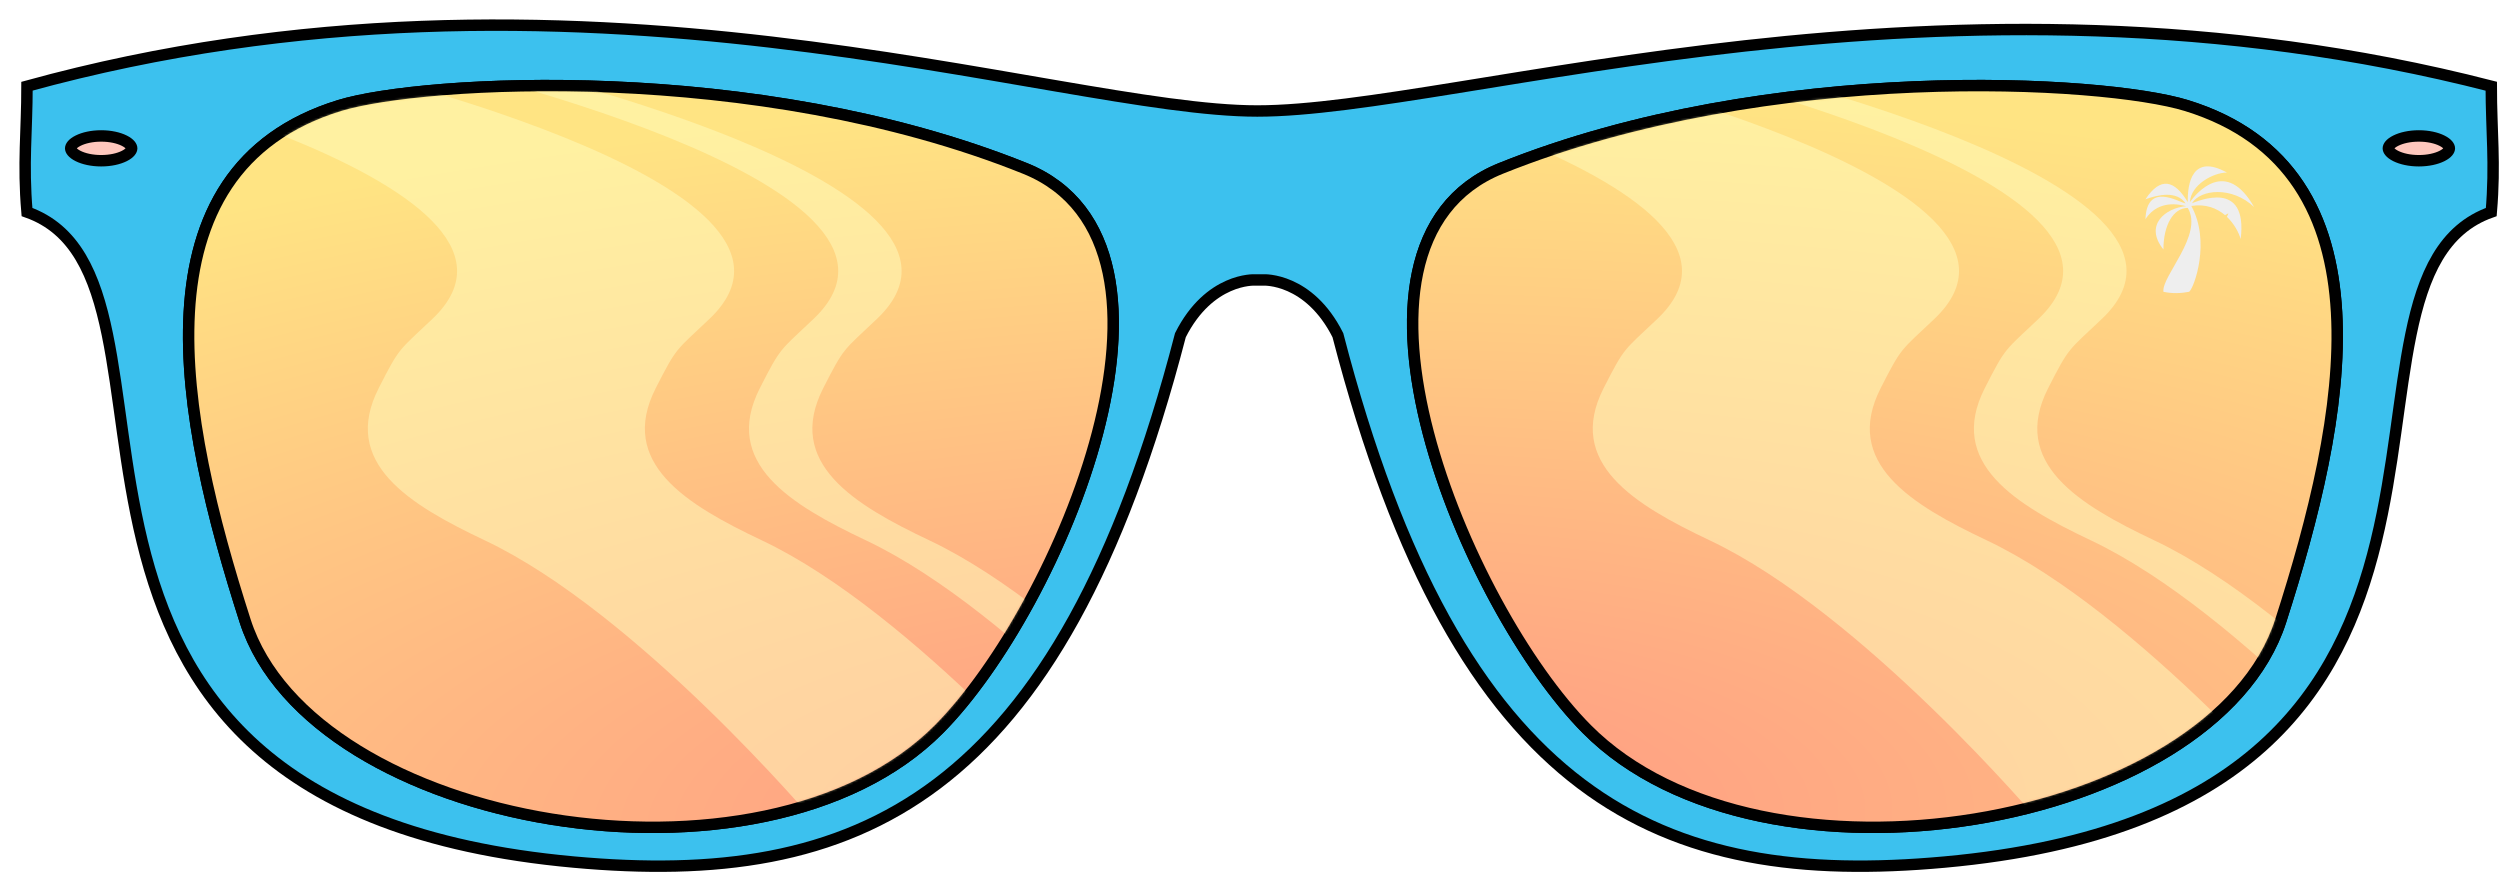 <svg width="1094" height="382" viewBox="0 0 1094 382" fill="none" xmlns="http://www.w3.org/2000/svg">
  <style>
    @keyframes lens-shine {
    from {fill: rgb(256,256,256,0);}
    to {fill: rgb(256,256,256,.25);}
    }

.shine {
transform-box: fill-box;
animation-duration: 2s;
animation-name: lens-shine;
animation-iteration-count: infinite;
animation-direction: alternate;
}
  </style>
   <g id="sunglasses" filter="url(#filter0_d_311_283)">
    <g id="Group 5">
      <path
        id="sunglasses_2"
        d="M3.816 84.792C1.98 63.365 3.816 49.532 3.816 29.724C243.106 -36.188 453.453 40.572 542.196 40.572C630.94 40.572 842.894 -31.829 1082.18 29.724C1082.18 49.532 1084.02 63.365 1082.18 84.792C997.798 114.506 1111.9 344.757 842.894 369.247C719.683 380.464 630.543 343.496 577.455 138.673C564.811 113.514 544.969 114.506 544.969 114.506H541.031C541.031 114.506 521.189 113.514 508.545 138.673C455.457 343.496 366.317 380.464 243.106 369.247C-25.897 344.757 88.201 114.506 3.816 84.792Z"
        fill="#3CC1EE"
        stroke="black"
        stroke-width="5"/>
      <path
        id="lenses"
        d="M948.776 38.183C930.738 32.633 885.137 27.719 829.529 30.044C773.844 32.373 707.774 41.974 648.788 65.688C627.961 74.061 616.683 90.633 612.33 111.287C608.002 131.823 610.483 156.471 617.044 181.522C630.161 231.605 659.868 284.332 686.375 311.04C725.044 350.002 793.785 360.536 855.993 350.45C887.176 345.393 916.95 335.128 940.781 320.462C964.595 305.807 982.665 286.632 990.039 263.691C1004.31 219.299 1016.83 170.184 1014.48 128.617C1013.3 107.797 1008.39 88.705 997.943 73.024C987.47 57.3 971.565 45.194 948.776 38.183ZM440.519 65.688C381.533 41.974 315.463 32.373 259.777 30.044C204.17 27.719 158.569 32.633 140.531 38.183C117.742 45.194 101.837 57.3 91.364 73.024C80.921 88.705 76.003 107.797 74.825 128.617C72.473 170.184 84.999 219.299 99.268 263.691C106.642 286.632 124.712 305.807 148.526 320.462C172.357 335.128 202.131 345.393 233.314 350.45C295.522 360.536 364.263 350.002 402.932 311.04C429.439 284.332 459.146 231.605 472.263 181.522C478.824 156.471 481.305 131.823 476.977 111.287C472.624 90.633 461.346 74.061 440.519 65.688Z"
        fill="url(#paint0_radial_311_283)"
        stroke="black"
        stroke-width="5"/>
      <path
        id="shine" class="shine"
        d="M948.776 38.183C930.738 32.633 885.137 27.719 829.529 30.044C773.844 32.373 707.774 41.974 648.788 65.688C627.961 74.061 616.683 90.633 612.33 111.287C608.002 131.823 610.483 156.471 617.044 181.522C630.161 231.605 659.868 284.332 686.375 311.04C725.044 350.002 793.785 360.536 855.993 350.45C887.176 345.393 916.95 335.128 940.781 320.462C964.595 305.807 982.665 286.632 990.039 263.691C1004.31 219.299 1016.83 170.184 1014.48 128.617C1013.3 107.797 1008.39 88.705 997.943 73.024C987.47 57.3 971.565 45.194 948.776 38.183ZM440.519 65.688C381.533 41.974 315.463 32.373 259.777 30.044C204.17 27.719 158.569 32.633 140.531 38.183C117.742 45.194 101.837 57.3 91.364 73.024C80.921 88.705 76.003 107.797 74.825 128.617C72.473 170.184 84.999 219.299 99.268 263.691C106.642 286.632 124.712 305.807 148.526 320.462C172.357 335.128 202.131 345.393 233.314 350.45C295.522 360.536 364.263 350.002 402.932 311.04C429.439 284.332 459.146 231.605 472.263 181.522C478.824 156.471 481.305 131.823 476.977 111.287C472.624 90.633 461.346 74.061 440.519 65.688Z"
        fill="url(#paint1_radial_311_283)"
        stroke="black"
        stroke-width="5"/>
      <g id="Mask Group">
        <mask id="mask0_311_283" style="mask-type:alpha" maskUnits="userSpaceOnUse" x="77" y="31" width="936" height="321">
          <g id="sunglasses_3">
            <path d="M649.72 68.007C766.989 20.862 912.781 29.724 948.041 40.572C1037.21 68.007 1016.18 174.182 987.659 262.926C959.134 351.67 763.843 385.546 688.149 309.279C635.854 256.587 570.089 100.021 649.72 68.007Z" fill="#672686"/>
            <path d="M439.587 68.007C322.318 20.862 176.525 29.724 141.266 40.572C52.095 68.007 73.123 174.182 101.648 262.926C130.173 351.67 325.464 385.546 401.157 309.279C453.453 256.587 519.218 100.021 439.587 68.007Z" fill="#672686"/>
          </g>
        </mask>
        <g mask="url(#mask0_311_283)">
          <g id="Vector" opacity="0.5">
            <path
              d="M6.962 18.089H128.192C128.192 18.089 365.855 71.272 302.504 131.5C287.604 145.666 288.271 143.557 278.944 161.879C262.283 194.608 292.272 212.787 325.466 228.5C392.225 260.102 469.696 351.669 469.696 351.669H348.466C348.466 351.669 270.995 260.102 204.236 228.5C171.042 212.787 141.053 194.608 157.714 161.879C167.041 143.557 166.374 145.666 181.274 131.5C244.625 71.272 6.962 18.089 6.962 18.089Z"
              fill="#FFFDC0"/>
            <path
              d="M542.989 18.089H664.219C664.219 18.089 901.881 71.272 838.531 131.5C823.63 145.666 824.297 143.557 814.971 161.879C798.31 194.608 828.298 212.787 861.493 228.5C928.251 260.102 1005.72 351.669 1005.72 351.669H884.493C884.493 351.669 807.021 260.102 740.263 228.5C707.068 212.787 677.08 194.608 693.741 161.879C703.067 143.557 702.4 145.666 717.301 131.5C780.651 71.272 542.989 18.089 542.989 18.089Z"
              fill="#FFFDC0"/>
            <path
              d="M173.752 18.089H201.485C201.485 18.089 439.147 71.272 375.797 131.5C360.896 145.666 361.563 143.557 352.237 161.879C335.576 194.608 365.564 212.787 398.759 228.5C465.517 260.102 542.989 351.669 542.989 351.669H515.256C515.256 351.669 437.785 260.102 371.026 228.5C337.832 212.787 307.844 194.608 324.504 161.879C333.831 143.557 333.164 145.666 348.064 131.5C411.415 71.272 173.752 18.089 173.752 18.089Z"
              fill="#FFFDC0"/>
            <path
              d="M709.779 18.089H737.511C737.511 18.089 975.174 71.272 911.823 131.5C896.923 145.666 897.59 143.557 888.263 161.879C871.602 194.608 901.591 212.787 934.785 228.5C1001.54 260.102 1079.02 351.669 1079.02 351.669H1051.28C1051.28 351.669 973.812 260.102 907.053 228.5C873.859 212.787 843.87 194.608 860.531 161.879C869.858 143.557 869.191 145.666 884.091 131.5C947.442 71.272 709.779 18.089 709.779 18.089Z"
              fill="#FFFDC0"/>
          </g>
        </g>
      </g>
      <path
        id="Vector_2"
        d="M49.626 56.914C49.626 57.645 48.968 58.98 46.366 60.281C43.914 61.507 40.351 62.337 36.279 62.337C32.207 62.337 28.644 61.507 26.191 60.281C23.589 58.98 22.932 57.645 22.932 56.914C22.932 56.183 23.589 54.848 26.191 53.547C28.644 52.321 32.207 51.49 36.279 51.49C40.351 51.49 43.914 52.321 46.366 53.547C48.968 54.848 49.626 56.183 49.626 56.914ZM1063.84 56.914C1063.84 57.645 1063.18 58.98 1060.58 60.281C1058.13 61.507 1054.56 62.337 1050.49 62.337C1046.42 62.337 1042.86 61.507 1040.4 60.281C1037.8 58.98 1037.14 57.645 1037.14 56.914C1037.14 56.183 1037.8 54.848 1040.4 53.547C1042.86 52.321 1046.42 51.49 1050.49 51.49C1054.56 51.49 1058.13 52.321 1060.58 53.547C1063.18 54.848 1063.84 56.183 1063.84 56.914Z"
        fill="#FEC7BD"
        stroke="black"
        stroke-width="5"/>
    </g>
    <path
      id="Vector 61"
      d="M949.985 119.683C946.576 120.334 942.731 120.582 938.717 119.683C937.791 112.911 956.375 94.733 949.368 82.984C943.103 82.984 938.717 90.404 938.717 101.164C930.079 90.404 939.754 82.984 948.629 82.223C941.118 80.139 934.668 81.975 930.845 87.931C931.463 71.617 945.046 80.282 948.442 81.052C944.583 75.357 936.402 77.204 930.845 79.205C937.482 69.201 943.502 70.74 949.368 80.434C949.213 72.433 951.22 59.043 966.501 67.508C960.636 67.508 950.757 72.741 950.294 80.436C953.226 76.435 966.038 60.89 978.386 82.591C968.662 73.357 954.925 74.896 951.22 80.898C953.69 80.129 975.762 70.147 972.521 96.597C971.715 93.822 969.743 89.961 966.501 86.887L967.166 85.334L965.677 86.147C962.138 83.139 957.254 81.122 950.917 82.118C959.407 97.509 952.3 117.682 949.985 119.683Z"
      fill="#EEEEEE"/>
  </g>
  <defs>
    <filter id="filter0_d_311_283" x="0.502" y="0.5" width="1093" height="381.048" filterUnits="userSpaceOnUse" color-interpolation-filters="sRGB">
      <feFlood flood-opacity="0" result="BackgroundImageFix"/>
      <feColorMatrix in="SourceAlpha" type="matrix" values="0 0 0 0 0 0 0 0 0 0 0 0 0 0 0 0 0 0 127 0" result="hardAlpha"/>
      <feOffset dx="8" dy="8"/>
      <feComposite in2="hardAlpha" operator="out"/>
      <feColorMatrix type="matrix" values="0 0 0 0 0 0 0 0 0 0 0 0 0 0 0 0 0 0 1 0"/>
      <feBlend mode="normal" in2="BackgroundImageFix" result="effect1_dropShadow_311_283"/>
      <feBlend mode="normal" in="SourceGraphic" in2="effect1_dropShadow_311_283" result="shape"/>
    </filter>
    <radialGradient id="paint0_radial_311_283" cx="0" cy="0" r="1" gradientUnits="userSpaceOnUse" gradientTransform="translate(551.704 351.635) rotate(-91.208) scale(319.389 934.635)">
      <stop stop-color="#FF9683"/>
      <stop offset="1" stop-color="#FFE483"/>
    </radialGradient>
    <radialGradient id="paint1_radial_311_283" cx="0" cy="0" r="1" gradientUnits="userSpaceOnUse" gradientTransform="translate(551.704 351.635) rotate(-91.208) scale(319.389 934.635)">
      <stop stop-color="#FF9683"/>
      <stop offset="1" stop-color="#FFE483"/>
    </radialGradient>
  </defs>
</svg>
